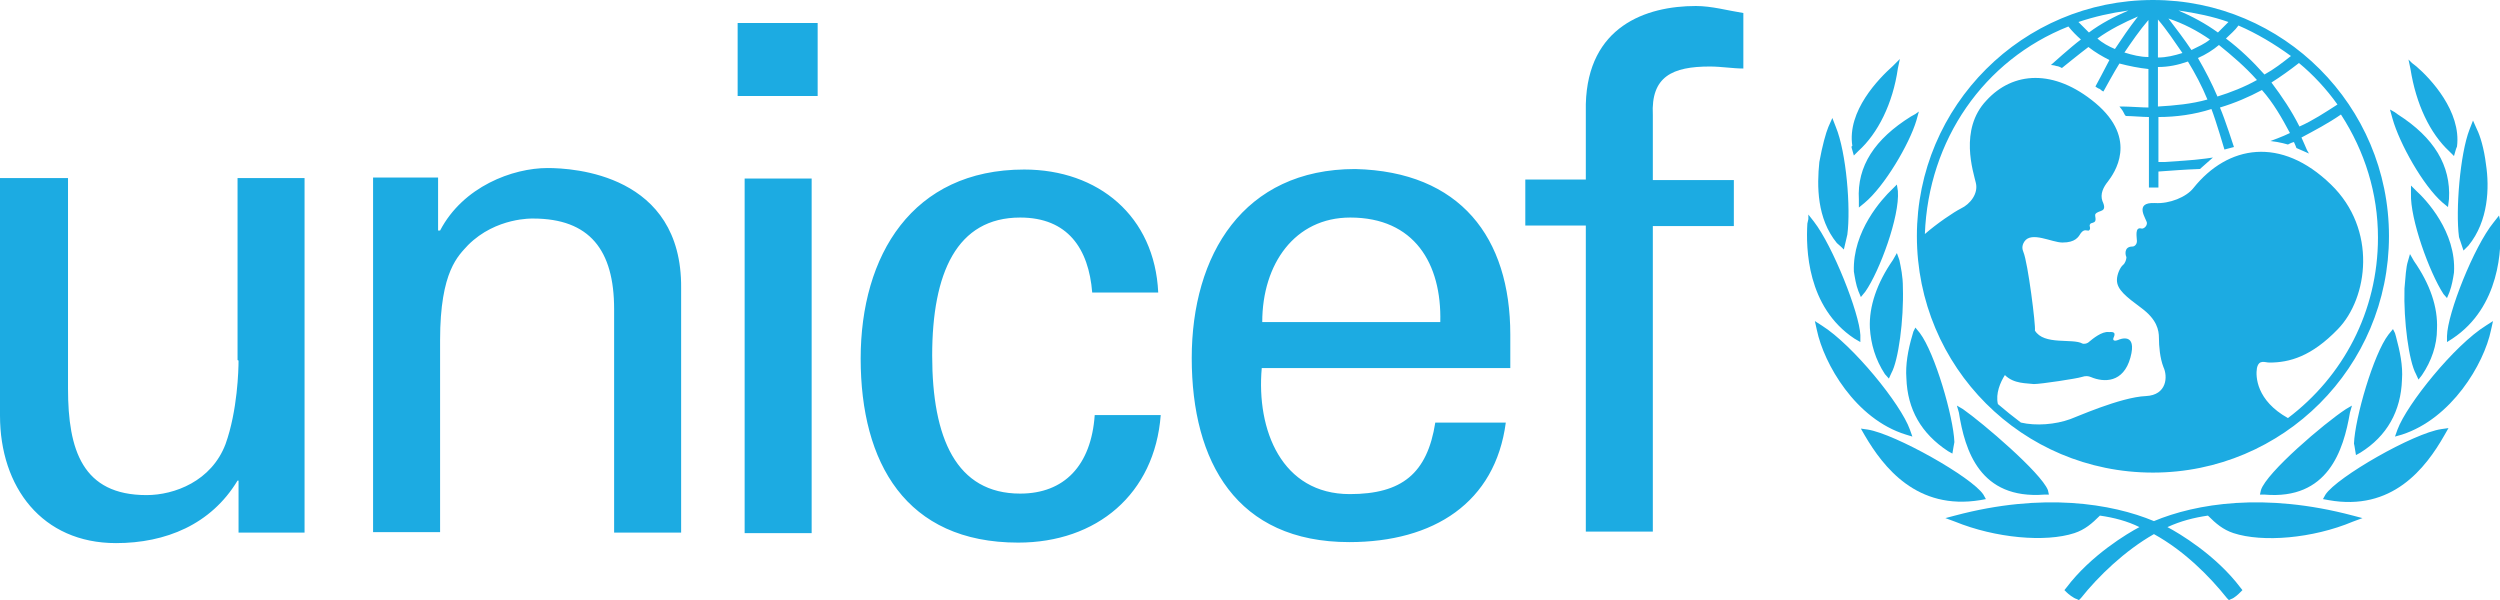 <svg baseProfile="tiny" xmlns="http://www.w3.org/2000/svg" viewBox="0 190 499.9 120"><path fill="#1CABE2" d="M430.5 284.5c26 0 47.2-21.1 47.2-47.3 0-26-21.1-47.2-47.2-47.2-26 0-47.2 21.1-47.2 47.2 0 26.2 21.1 47.3 47.2 47.3zm36.9-73.6c-2.5 1.6-4.9 3.2-7.6 4.4-1.6-3.2-3.5-6-5.6-8.8 1.9-1.2 3.7-2.5 5.5-3.9 2.8 2.3 5.5 5.2 7.7 8.3zm-9.3-9.7c-1.8 1.4-3.3 2.6-5.3 3.7-2.3-2.6-4.9-5.1-7.7-7.2.9-.9 1.8-1.6 2.5-2.6 3.7 1.6 7.2 3.7 10.5 6.1zm-6.8 4.8c-2.5 1.4-5.3 2.5-7.9 3.3-1.1-2.6-2.5-5.3-3.9-7.7 1.6-.7 3-1.6 4.2-2.6 2.6 2.1 5.3 4.4 7.6 7zm-5.7-11.6l-2.1 2.1c-2.5-1.8-5.1-3.2-7.9-4.4 3.5.5 6.9 1.2 10 2.3zm-3.7 3.5c-1.1.9-2.3 1.4-3.7 2.1-1.4-2.1-3-4.2-4.6-6.3 3 1 5.7 2.4 8.3 4.2zm-10.4-4c1.8 2.1 3.3 4.4 4.9 6.7-1.6.5-3.2.9-4.9.9v-7.6zm0 9.5c2.1 0 4-.4 6-1.1 1.4 2.3 2.8 4.9 3.9 7.6-3.2.9-6.5 1.2-9.9 1.4v-7.9zm-1.9-9.4v7.4c-1.6 0-3.2-.4-4.8-.9 1.5-2.2 3-4.4 4.8-6.5zm-6.7 5.8c-1.2-.5-2.5-1.2-3.5-2.1 2.5-1.8 5.3-3.2 8.1-4.4-1.8 2.3-3.2 4.4-4.6 6.5zm2.7-7.7c-2.8 1.2-5.5 2.6-7.9 4.4l-2.1-2.1c3.3-1.1 6.4-1.8 10-2.3zm-12 3.2c.7.9 1.6 1.8 2.5 2.6-1.9 1.4-6 5.1-6 5.1s.5 0 1.1.2c.4 0 1.1.4 1.1.4s3.7-3 5.3-4.2c1.4 1.1 2.8 1.9 4.2 2.6-.7 1.4-2.8 5.3-2.8 5.3s.5.4.9.5c.4.4.7.5.7.5s2.3-4.2 3.2-5.6c1.9.5 3.9.9 5.8 1.1v7.7c-1.1 0-3.9-.2-5.1-.2h-.7l.4.5c.4.5.5.9.7 1.2l.2.2h.2c.9 0 3.3.2 4.4.2v14.1h1.9v-3.2c2.8-.2 5.3-.4 8.1-.5h.2l2.6-2.3-1.4.2c-3 .4-5.8.5-8.3.7h-1.2v-9c3.5 0 7.2-.5 10.6-1.6.9 2.3 2.6 8.1 2.6 8.1l1.9-.5s-1.8-5.6-2.8-7.9c3-.9 5.8-2.1 8.4-3.5 2.3 2.6 4 5.6 5.6 8.6-1.4.7-3.9 1.6-3.9 1.6 1.9.2 3.5.7 3.5.7s.7-.4 1.2-.5c.2.4.5 1.2.5 1.2l2.5 1.1-.4-.7s-.9-2.1-1.1-2.5c2.6-1.4 5.3-2.8 7.9-4.6 4.8 7.4 7.4 15.8 7.4 24.6 0 14.8-7 27.8-18 36.1-6.3-3.5-6.5-8.3-6.2-10 .4-1.8 1.6-1.1 2.5-1.1 4 0 8.4-1.2 13.7-6.7 6-6.2 7.9-19.9-1.4-28.9-10-9.7-20.6-7.9-27.5.7-1.4 1.8-4.8 3.2-7.7 3-4.4-.2-1.6 3.3-1.6 4s-.7 1.2-1.1 1.1c-1.4-.4-.9 1.8-.9 2.5s-.5 1.1-.9 1.1c-1.8 0-1.4 1.8-1.2 2.1 0 .4-.2 1.2-.7 1.6-.5.4-1.2 1.8-1.2 3 0 1.9 1.8 3.3 4.9 5.6s3.5 4.4 3.5 6 .2 4 .9 5.8c.9 1.9.7 5.6-3.5 5.8-5.1.2-14.4 4.4-15.1 4.6-3 1.1-6.9 1.4-9.9.7-1.6-1.2-3.2-2.5-4.6-3.7-.5-2.1.5-4.4 1.4-5.8 1.8 1.8 4.4 1.6 5.8 1.8 1.4 0 8.6-1.1 9.5-1.4s1.4-.2 1.9 0c2.6 1.1 6.5 1.2 7.9-3.9 1.4-5.1-2.1-3.7-2.5-3.5-.5.2-1.1.2-.9-.4.7-1.4-.4-1.2-.9-1.2-1.4-.2-3.3 1.4-3.9 1.9-.5.5-1.2.5-1.4.4-1.9-1.1-7.7.4-9.5-2.6.2-.9-1.4-13.6-2.3-15.7-.2-.5-.4-1.2.2-2.1 1.4-2.1 5.5.2 7.6.2 2.6 0 3.2-1.1 3.7-1.9.7-.9 1.2-.4 1.6-.5.5-.4 0-.9.2-1.2.2-.4.4-.2.9-.5.5-.4 0-1.2.2-1.6.7-.9 2.5-.2 1.4-2.6-.5-1.4.2-2.8 1.1-3.9 1.2-1.6 6.2-8.4-2.5-15.7-8.3-6.9-16.5-6.3-21.8-.5-5.5 5.8-2.6 14.3-2.1 16.5.5 2.1-1.1 4.2-3 5.1-1.4.7-4.8 3-7.2 5.1.7-18.8 11.8-34.8 28.7-41.5m-43.3 24.4l.4 1.4.9-.9c3.9-3.5 6.9-9.5 7.9-16.5l.4-1.9-.7.7-.7.7c-2.8 2.5-9.2 9-8.1 16-.3 0-.1.5-.1.5m-2.1 19.7l.5.5.7-3c.7-5.3-.2-16.4-2.3-21.5l-.7-1.8-.4.9-.4.9c-.5 1.2-1.2 3.7-1.8 7-.5 4.8-.5 11.3 3.5 16.2l.9.8m2.6 18.3l1.2.7V257c-.2-4.4-5.5-17.8-9.3-22.7l-1.1-1.4v.9l-.2.9c-.3 4.9-.1 16.7 9.4 23m11.6 19.6l-.5-1.4c-1.8-5.1-11.4-16.9-17.6-20.8l-1.4-.9.2.9.2.9c1.4 6.7 7.7 17.8 17.8 20.9l1.3.4m-10.7-47.4v1.6l1.1-.9c4-3.3 9-11.8 10.4-16.5l.5-1.8-.7.5-.9.5c-7.2 4.5-10.8 9.9-10.4 16.6m7.6-3l-.5.5-.5.5c-1.9 1.8-7.9 8.3-7.6 16.4.2 1.2.4 2.6.9 3.9l.5 1.2.9-1.1c2.8-4 6.9-15 6.5-20.1l-.2-1.3m-1.6 38.8l.5-1.1c1.4-2.5 2.5-10.6 2.3-17.1 0-2.3-.4-4-.7-5.5l-.5-1.4-.4.7-.4.7c-3.2 4.6-4.8 9.3-4.6 13.6.2 3.2 1.1 6.3 3 9.2l.8.9m4.9-9.4l-.2.7c-.9 3-1.4 6-1.2 8.6.2 6.3 3 11.1 8.3 14.6l.9.5.2-1.2.2-1.1c-.2-5.1-3.9-17.8-6.9-21.8l-.9-1.1-.4.8M396 290l1.1-.2-.5-.9c-2.3-3.5-17.6-12.1-23.1-13l-1.4-.2.4.7.4.7c3.7 6.3 10.4 15 23.1 12.9"/><path fill="#1CABE2" d="M392.5 271.8l-1.2-.7.2.7.2.7c1.2 7.6 4.2 17.4 17.1 16.4h.9l-.2-.9c-1.4-3.5-13-13.4-17-16.2m97.3-51.5l.9.9.4-1.4.2-.5c.9-7-5.3-13.6-8.1-16l-.9-.7-.7-.7.4 1.9c1.1 7 3.9 12.9 7.8 16.5m2.8 19.8l.5-.5.5-.5c4-4.9 4.2-11.6 3.5-16.2-.4-3.3-1.2-5.8-1.8-7l-.4-.9-.4-.9-.7 1.8c-1.9 4.9-2.8 16.2-2.1 21.5l.9 2.7m-3.3 18.3l1.1-.7c9.5-6.3 9.9-18.1 9.5-22.9v-.8l-.2-.9-1.1 1.4c-3.9 4.8-9.2 18.1-9.3 22.7v1.2m-9.9 17.5l-.5 1.4 1.4-.4c9.9-3.2 16.4-14.1 17.8-20.9l.2-.9.2-.9-1.4.9c-6.3 3.9-15.8 15.7-17.7 20.8m9-45.4l1.1.9.2-1.6c.4-6.7-3-12.3-10.2-16.9l-.7-.5-.9-.5.5 1.8c1.4 5 6.1 13.4 10 16.8m.9 19.1l.5-1.2c.5-1.4.7-2.6.9-3.9.5-8.1-5.6-14.6-7.6-16.4l-.5-.5-.5-.5v1.6c-.2 5.1 3.7 15.8 6.5 20.1l.7.8m-7.4-8.8l-.4 1.4c-.4 1.2-.5 3.2-.7 5.5-.2 6.5.9 14.6 2.3 17.1l.5 1.1.7-.9c1.9-2.8 3-6 3-9.2.2-4.4-1.4-9-4.6-13.6l-.4-.7-.4-.7m-3.4 15l-.9 1.1c-3 3.9-6.7 16.7-6.9 21.8 0 0 .2.9.2 1.1l.2 1.2.9-.5c5.3-3.3 8.1-8.3 8.3-14.6.2-2.8-.4-5.6-1.2-8.6l-.2-.7-.4-.8M465 288.9l-.5.9 1.1.2c12.7 2.3 19.4-6.3 23.2-13l.4-.7.4-.7-1.4.2c-5.6.8-20.9 9.6-23.2 13.1m-34.3 5.3c-8.4-3.5-22.2-5.8-39.8-1.1l-1.9.5 1.9.7c8.1 3.3 18.1 4.2 23.9 2.3 2.1-.7 3.5-1.9 5.1-3.5 2.8.4 5.5 1.1 7.9 2.3-2.3 1.2-9.7 5.6-14.6 12.1l-.4.5.4.4c.4.4 1.4 1.2 2.1 1.4l.4.2.4-.4c3.5-4.4 8.8-9.5 14.6-12.8 6 3.3 11.1 8.4 14.6 12.8l.4.4.4-.2c.7-.2 1.6-1.1 1.9-1.4l.4-.4-.4-.5c-4.9-6.5-12.3-10.9-14.6-12.1 2.6-1.2 5.3-1.9 8.1-2.3 1.6 1.6 3 2.8 5.1 3.5 5.8 1.9 15.8 1.1 23.9-2.3l1.9-.7-1.9-.5c-17.7-4.7-31.4-2.4-39.8 1.1m21.4-6.2l-.2.9h.9c12.7 1.1 15.8-8.8 17.1-16.4l.2-.7.2-.7-1.2.7c-4.3 2.8-15.9 12.7-17 16.2m-304.6-93.4h16v14.6h-16v-14.6zm1.4 31.1h13.4v70.9h-13.4v-70.9zM47.7 262.1c0 1.8-.2 10-2.6 16.7-2.8 7.4-10.2 10.2-15.8 10.2-12.8 0-15.7-9-15.7-21.3v-42.1H0v47.5c0 14.3 8.4 25.5 23.2 25.5 9.9 0 19-3.7 24.3-12.5h.2v10.4h13.2v-70.9H47.5V262m62-38.4c-7 0-16.9 3.7-21.5 12.5h-.4v-10.6h-13v70.9H88V258c0-13.9 3.7-16.9 5.6-19 5.6-5.6 13-5.3 13-5.3 11.3 0 16.2 6.3 16.2 18.1v44.7h13.4v-48.9c.2-22.8-21.6-24-26.7-24m94.5 65.1c-12.8 0-17.6-11.1-17.6-27.6s4.9-27.6 17.6-27.6c9.5 0 13.7 6.2 14.4 15h13.2c-.7-15.3-12-24.6-26.8-24.6-22.4 0-32.7 17.2-32.7 37.8 0 20.8 9 36.8 31.5 36.8 15.7 0 27.3-9.7 28.5-25.5h-13.2c-.7 10.1-6.1 15.7-14.9 15.7m67-64.9c-22.4 0-32.7 17.2-32.7 37.8 0 20.8 9 36.8 31.5 36.8 16.9 0 29.2-7.9 31.3-23.9H287c-1.6 10.2-6.7 14.3-17.1 14.3-13.6 0-18.7-12.8-17.6-25.2H302v-6.7c0-19.4-10-32.6-31-33.1zm-18.6 30.6c0-11.6 6.5-20.9 17.6-20.9 12.8 0 18.3 9.2 18 20.9h-35.6m64.7-43.6v15.1H305v9.2h12.1v61.2h13.4v-61.1h16.2V226h-16.2v-13c-.4-7.7 3.9-9.7 11.4-9.7 2.3 0 4.6.4 6.7.4v-11.1c-3.2-.5-6.3-1.4-9.5-1.4-10 0-21.6 4.1-22 19.6"/></svg>